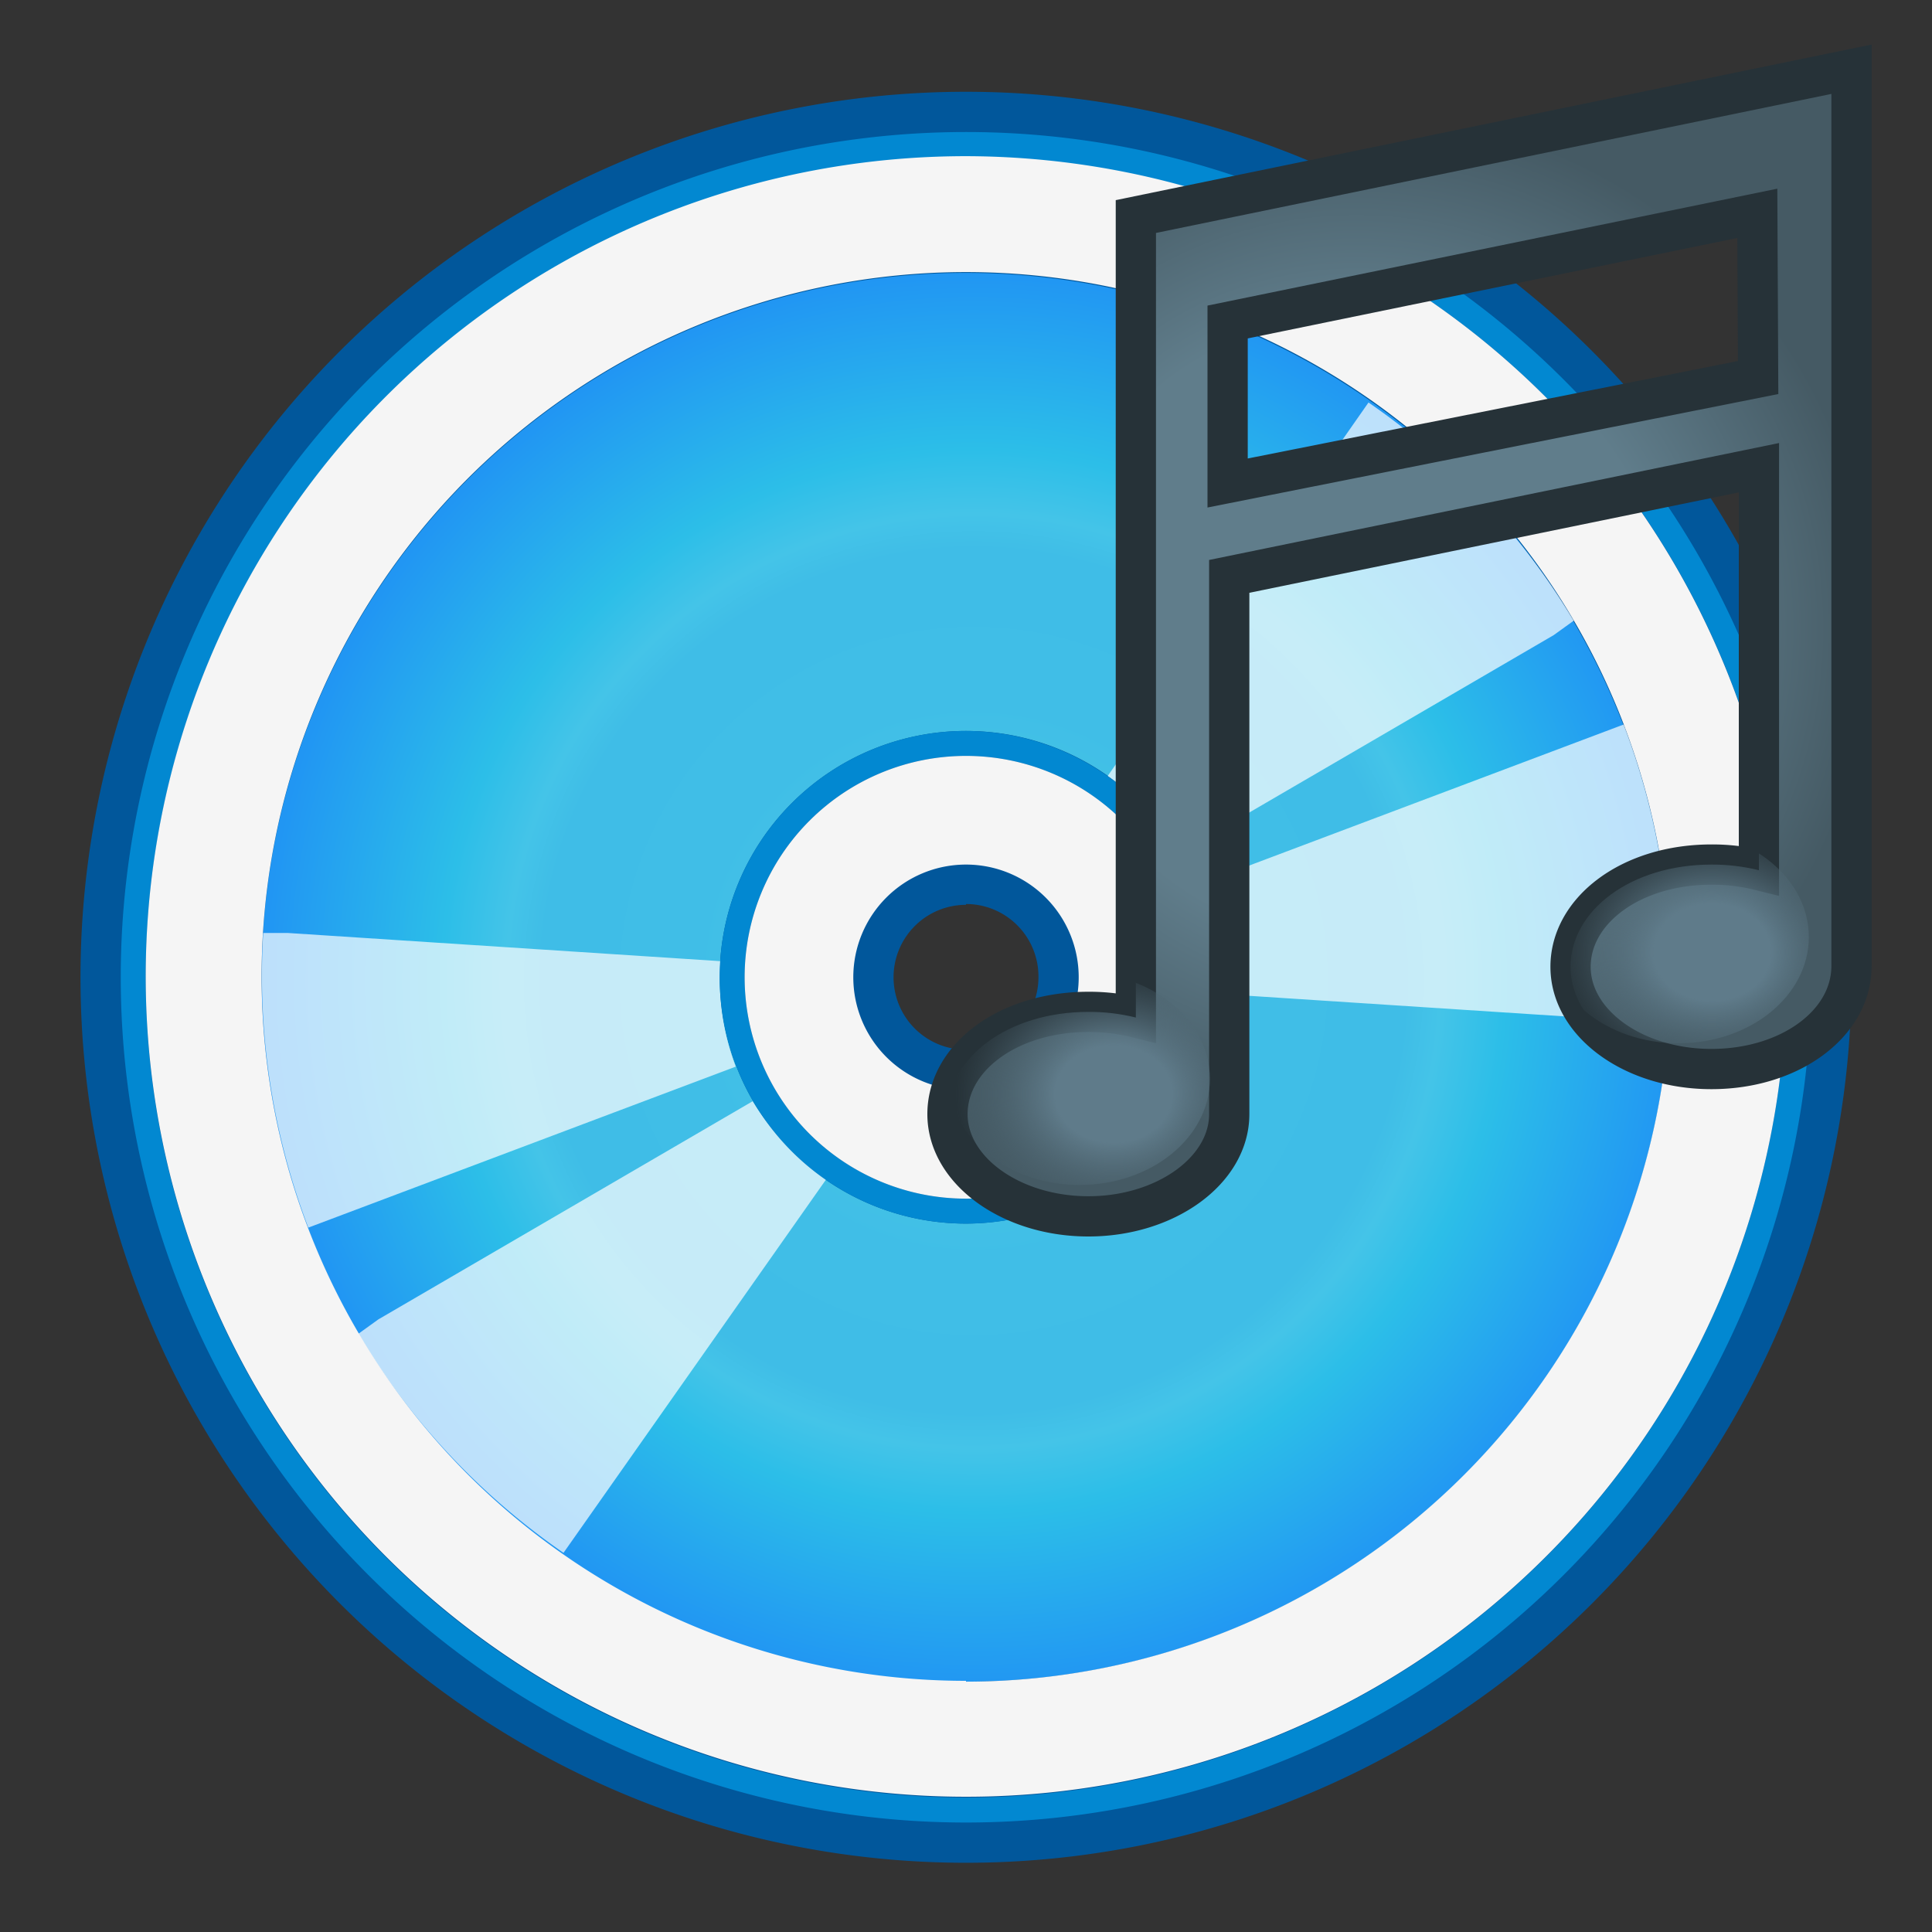 <svg xmlns="http://www.w3.org/2000/svg" xmlns:xlink="http://www.w3.org/1999/xlink" viewBox="0 0 24 24"><rect x="0" y="0" width="24" height="24" fill="#333333" stroke="none"/><defs><style>.cls-1,.cls-12{fill:none;}.cls-2{fill:#01579b;}.cls-3{fill:#0288d1;}.cls-4{fill:url(#radial-gradient);}.cls-5{opacity:0.7;}.cls-5,.cls-7{isolation:isolate;}.cls-6{fill:#fff;}.cls-7{fill:#f5f5f5;}.cls-8{stroke:#263238;stroke-width:0.5px;fill:url(#radial-gradient-2);}.cls-12,.cls-8{stroke-miterlimit:10;}.cls-9{clip-path:url(#clip-path);}.cls-10{fill:url(#radial-gradient-3);}.cls-11{fill:url(#radial-gradient-4);}.cls-12{stroke:red;}</style><radialGradient id="radial-gradient" cx="22.13" cy="11.62" r="9.16" gradientTransform="translate(-9.15 1.03) scale(0.96)" gradientUnits="userSpaceOnUse"><stop offset="0" stop-color="#4dd0e1"/><stop offset="0.39" stop-color="#40bee7"/><stop offset="0.61" stop-color="#3fbde7"/><stop offset="0.66" stop-color="#44c4e8"/><stop offset="0.75" stop-color="#2cbee8"/><stop offset="1" stop-color="#2196f3"/></radialGradient><radialGradient id="radial-gradient-2" cx="16.85" cy="7.81" r="6.42" gradientUnits="userSpaceOnUse"><stop offset="0" stop-color="#607d8b"/><stop offset="0.35" stop-color="#607d8b"/><stop offset="0.6" stop-color="#607d8b"/><stop offset="1" stop-color="#455a64"/></radialGradient><clipPath id="clip-path"><path class="cls-1" d="M14.11,2.69h0v9.95a2.4,2.4,0,0,0-.59-.07c-1,0-1.75.57-1.75,1.27s.79,1.27,1.75,1.27,1.75-.57,1.75-1.27h0V7.16l6.58-1.35v5a2.41,2.41,0,0,0-.59-.07c-1,0-1.75.57-1.75,1.27s.78,1.27,1.75,1.27S23,12.72,23,12h0V.86Zm7.73,2L15.25,6V4l6.58-1.35Z"/></clipPath><radialGradient id="radial-gradient-3" cx="-207.99" cy="66.75" r="1.51" gradientTransform="translate(284.22 -58.5) scale(1.3 1.08)" gradientUnits="userSpaceOnUse"><stop offset="0.37" stop-color="#5f7b8a"/><stop offset="1" stop-color="#455a64" stop-opacity="0"/></radialGradient><radialGradient id="radial-gradient-4" cx="-202.27" cy="65.36" r="1.51" gradientTransform="translate(284.22 -58.76) scale(1.3 1.08)" xlink:href="#radial-gradient-3"/></defs><title>画板 24</title><g id="其他"><g id="光盘-音乐"><path class="cls-2" d="M12,23.14a11,11,0,1,1,11-11A11,11,0,0,1,12,23.14Zm0-11.9a.9.9,0,1,0,.9.9A.9.9,0,0,0,12,11.23Z"/><path class="cls-3" d="M12,1.64a10.5,10.5,0,1,0,10.5,10.5A10.5,10.5,0,0,0,12,1.64Zm0,20.69A10.19,10.19,0,1,1,22.19,12.14,10.2,10.2,0,0,1,12,22.33Z"/><path class="cls-4" d="M12,3.39a8.75,8.75,0,1,0,8.75,8.75A8.76,8.76,0,0,0,12,3.39ZM12,15.2a3.06,3.06,0,1,1,3.06-3.06A3.07,3.07,0,0,1,12,15.2Z"/><g class="cls-5"><path class="cls-6" d="M15.05,12.34l5.37.35h.31A8.79,8.79,0,0,0,20.17,9l-5.31,2A3.07,3.07,0,0,1,15.05,12.34Z"/><path class="cls-6" d="M8.95,11.94l-5.37-.35H3.27a8.79,8.79,0,0,0,.56,3.66l5.31-2A3.07,3.07,0,0,1,8.95,11.94Z"/></g><g class="cls-5"><path class="cls-6" d="M14.65,10.6,19.3,7.89l.25-.18A8.8,8.8,0,0,0,17,5L13.76,9.64A3.08,3.08,0,0,1,14.65,10.6Z"/><path class="cls-6" d="M9.35,13.68,4.7,16.39l-.25.18A8.81,8.81,0,0,0,7,19.29l3.27-4.65A3.08,3.08,0,0,1,9.35,13.68Z"/></g><path class="cls-7" d="M12,1.94A10.19,10.19,0,1,0,22.19,12.14,10.21,10.21,0,0,0,12,1.94Zm0,18.94a8.75,8.75,0,1,1,8.75-8.75A8.76,8.76,0,0,1,12,20.89Z"/><path class="cls-3" d="M12,9.08a3.06,3.06,0,1,0,3.06,3.06A3.07,3.07,0,0,0,12,9.08Zm0,5.81a2.75,2.75,0,1,1,2.75-2.75A2.75,2.75,0,0,1,12,14.88Z"/><path class="cls-7" d="M12,9.39a2.75,2.75,0,1,0,2.75,2.75A2.75,2.75,0,0,0,12,9.39Zm0,4.15a1.4,1.4,0,1,1,1.4-1.4A1.4,1.4,0,0,1,12,13.54Z"/><path class="cls-8" d="M14.11,2.69h0v9.95a2.4,2.4,0,0,0-.59-.07c-1,0-1.75.57-1.75,1.27s.79,1.27,1.75,1.27,1.75-.57,1.75-1.27h0V7.16l6.58-1.35v5a2.41,2.41,0,0,0-.59-.07c-1,0-1.75.57-1.75,1.27s.78,1.27,1.75,1.27S23,12.72,23,12h0V.86Zm7.73,2L15.25,6V4l6.58-1.35Z"/><g class="cls-9"><ellipse class="cls-10" cx="13.41" cy="13.4" rx="1.62" ry="1.32"/><ellipse class="cls-11" cx="20.85" cy="11.64" rx="1.62" ry="1.32"/></g></g></g><g id="规范"><rect class="cls-12" x="-54.67" y="-32.3" width="90.61" height="84.25"/></g></svg>